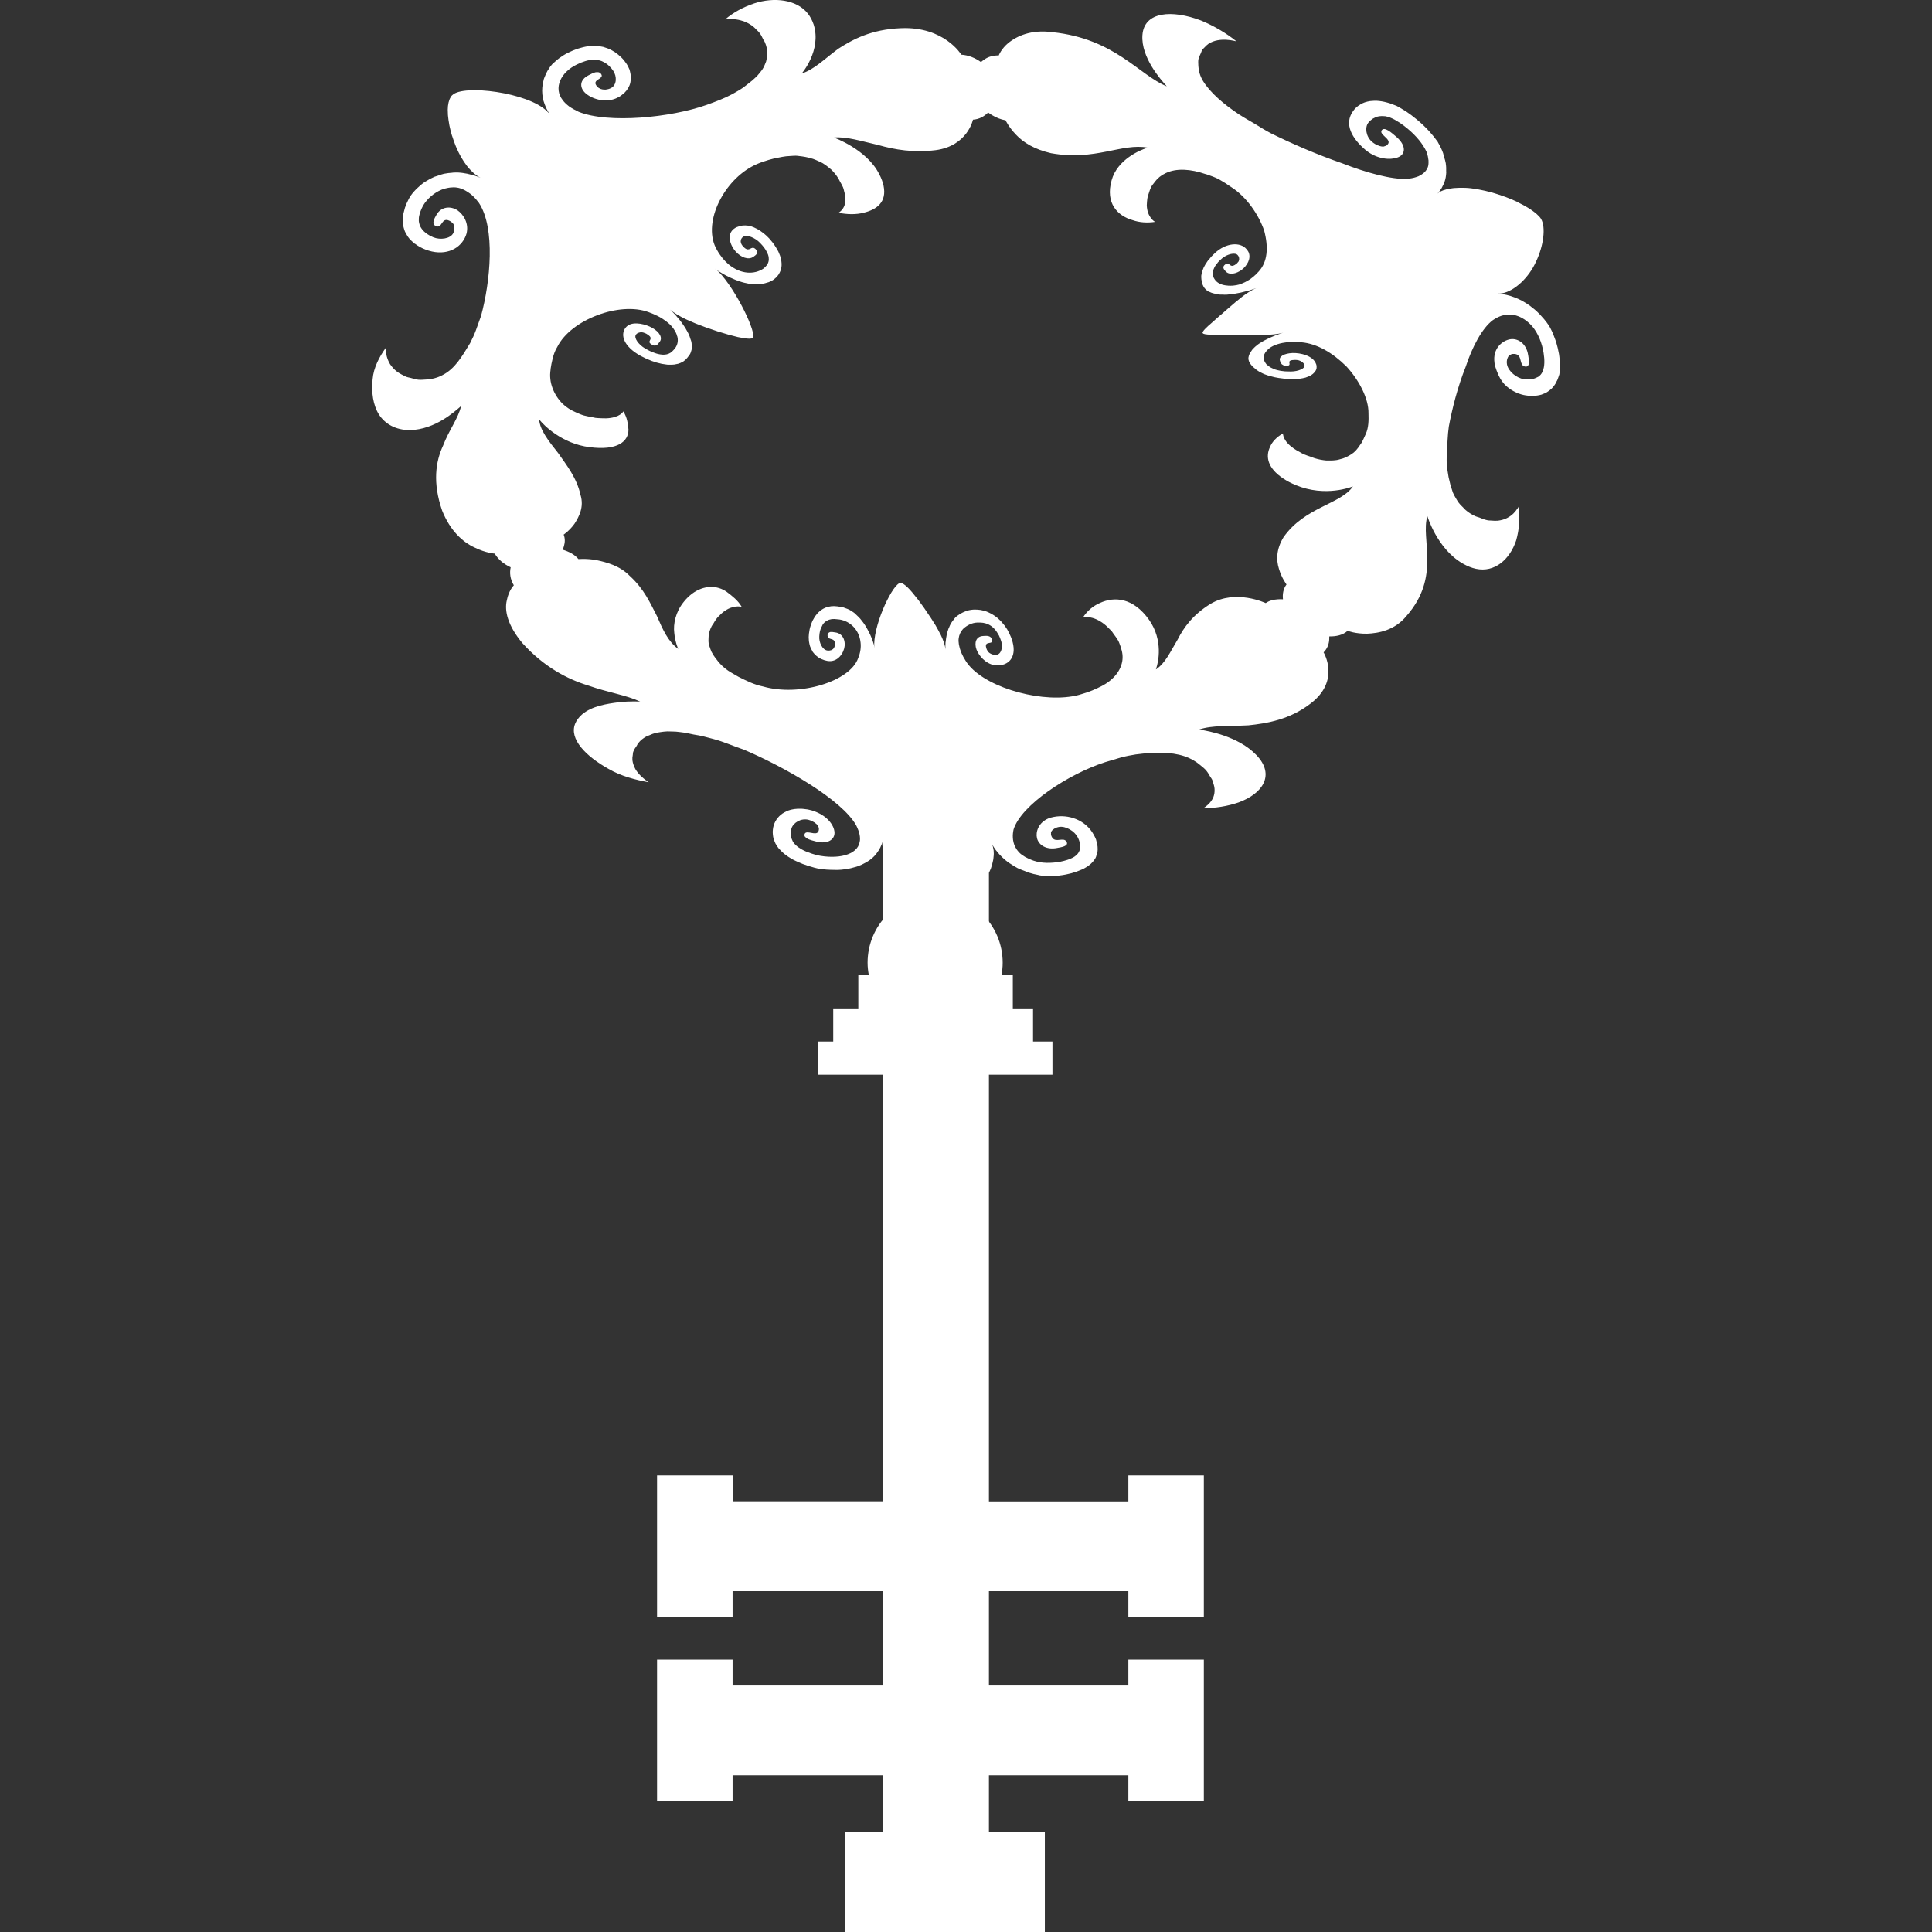 <?xml version="1.0" encoding="iso-8859-1"?>
<!-- Uploaded to: SVG Repo, www.svgrepo.com, Generator: SVG Repo Mixer Tools -->
<!DOCTYPE svg PUBLIC "-//W3C//DTD SVG 1.1//EN" "http://www.w3.org/Graphics/SVG/1.1/DTD/svg11.dtd">
<svg fill="#ffffff" version="1.1" id="Capa_1" xmlns="http://www.w3.org/2000/svg" xmlns:xlink="http://www.w3.org/1999/xlink"
	 width="800px" height="800px" viewBox="0 0 49.757 49.757"
	 xml:space="preserve">
<rect x="0" y="0" width="49.757" height="49.757" fill="#333333" stroke="none"/>
<g>
	<path d="M40.15,9.117c-0.02-0.106-0.042-0.205-0.072-0.303l-0.033-0.092C40.023,8.66,39.998,8.6,39.975,8.545l-0.049-0.098
		c-0.023-0.049-0.06-0.097-0.093-0.143l-0.067-0.085c-0.038-0.042-0.074-0.082-0.109-0.122c-0.024-0.026-0.047-0.048-0.071-0.07
		c-0.039-0.038-0.082-0.074-0.127-0.107c-0.021-0.019-0.042-0.034-0.062-0.049c-0.062-0.044-0.124-0.084-0.186-0.118
		c-0.009-0.004-0.014-0.008-0.021-0.011c-0.058-0.03-0.112-0.056-0.17-0.079l-0.014-0.004c-0.071-0.028-0.146-0.051-0.214-0.066
		c-0.077-0.018-0.153-0.029-0.225-0.033c0.04,0.004,0.082,0.001,0.124-0.008c0.317-0.059,0.682-0.401,0.867-0.812
		c0.197-0.41,0.258-0.892,0.129-1.105c-0.022-0.038-0.063-0.079-0.109-0.121c-0.012-0.009-0.023-0.019-0.032-0.028
		c-0.108-0.089-0.263-0.183-0.438-0.268L39.07,5.196c-0.094-0.043-0.192-0.085-0.296-0.124L38.738,5.06
		c-0.104-0.037-0.21-0.073-0.319-0.104c-0.003,0-0.007-0.001-0.007-0.001c-0.107-0.031-0.216-0.053-0.322-0.074l-0.05-0.009
		c-0.104-0.018-0.203-0.031-0.305-0.035c-0.007,0.001-0.015,0.002-0.021,0c-0.093-0.002-0.182-0.001-0.262,0.006l-0.038,0.004
		c-0.079,0.01-0.151,0.023-0.214,0.045c-0.014,0.002-0.024,0.007-0.035,0.011c-0.061,0.024-0.113,0.051-0.148,0.086
		c0.042-0.042,0.077-0.09,0.11-0.143l0.019-0.038c0.023-0.043,0.047-0.09,0.062-0.142l0.001-0.002
		c0.021-0.064,0.033-0.135,0.037-0.211c0.003-0.012,0.001-0.025-0.001-0.039c0.002-0.063,0.001-0.13-0.01-0.199
		c0-0.002,0-0.002,0.001-0.004c-0.01-0.056-0.027-0.116-0.047-0.176c-0.007-0.031-0.016-0.058-0.023-0.091
		c-0.031-0.086-0.072-0.176-0.127-0.268l-0.01-0.021c-0.062-0.089-0.135-0.179-0.218-0.272l-0.014-0.015
		c-0.09-0.096-0.191-0.195-0.31-0.292c-0.094-0.079-0.187-0.147-0.274-0.206c-0.027-0.016-0.055-0.033-0.08-0.048
		c-0.058-0.036-0.115-0.072-0.169-0.097c-0.029-0.012-0.062-0.024-0.09-0.034c-0.05-0.021-0.098-0.037-0.145-0.049
		c-0.028-0.008-0.055-0.014-0.08-0.02c-0.043-0.01-0.086-0.016-0.127-0.021C35.5,2.6,35.479,2.597,35.454,2.595
		c-0.041-0.001-0.078,0-0.115,0.004l-0.051,0.004c-0.048,0.006-0.09,0.018-0.133,0.031c-0.004,0.002-0.009,0.002-0.014,0.005
		c-0.036,0.014-0.068,0.028-0.101,0.046l-0.005,0.006c-0.038,0.021-0.075,0.047-0.106,0.076c-0.03,0.029-0.059,0.059-0.079,0.09
		c-0.246,0.337-0.029,0.708,0.313,1.001c0.043,0.036,0.087,0.066,0.13,0.093c0.307,0.183,0.617,0.16,0.757,0.078
		c0.162-0.097,0.146-0.314-0.11-0.524c-0.095-0.079-0.285-0.256-0.357-0.147c-0.008,0.015-0.01,0.03-0.009,0.044
		c0.021,0.105,0.305,0.217,0.136,0.343c-0.018,0.011-0.037,0.018-0.058,0.023c-0.004,0.001-0.006,0.005-0.012,0.005
		c-0.039,0.007-0.093-0.004-0.149-0.028c-0.047-0.017-0.098-0.045-0.155-0.092c-0.16-0.139-0.19-0.373-0.095-0.494
		c0.035-0.043,0.074-0.074,0.113-0.102c0.014-0.008,0.023-0.014,0.039-0.02c0.027-0.016,0.059-0.029,0.091-0.036l0.046-0.008
		c0.034-0.005,0.068-0.005,0.104-0.002l0.043,0.002c0.051,0.009,0.101,0.022,0.149,0.045c0.064,0.025,0.128,0.063,0.192,0.104
		c0.014,0.008,0.023,0.015,0.039,0.024c0.063,0.044,0.131,0.094,0.195,0.148c0.223,0.184,0.398,0.399,0.487,0.596
		c0.007,0.018,0.011,0.035,0.017,0.051c0.016,0.048,0.023,0.094,0.029,0.141c0.005,0.017,0.006,0.033,0.005,0.049
		c0.002,0.058-0.001,0.112-0.02,0.161l-0.002,0.001c-0.019,0.049-0.047,0.09-0.086,0.128l-0.038,0.031
		c-0.032,0.027-0.071,0.048-0.114,0.068c-0.021,0.007-0.039,0.013-0.06,0.021c-0.065,0.022-0.143,0.037-0.233,0.045
		c-0.392,0.02-1.042-0.155-1.671-0.401c-0.653-0.225-1.308-0.512-1.83-0.77c-0.146-0.077-0.285-0.161-0.422-0.248
		c-0.128-0.076-0.256-0.145-0.373-0.222l-0.018-0.01c-0.412-0.273-0.755-0.57-0.938-0.866c-0.077-0.126-0.115-0.257-0.123-0.392
		v-0.01c-0.001-0.054-0.008-0.109,0.003-0.163c0.017-0.064,0.043-0.113,0.065-0.162c0.008-0.021,0.015-0.046,0.025-0.064
		c0.021-0.037,0.051-0.06,0.079-0.09l0.011-0.012c0.025-0.024,0.05-0.049,0.077-0.067c0.073-0.048,0.153-0.076,0.236-0.092
		c0.158-0.029,0.318-0.008,0.406,0.01c0.006,0.001,0.013,0.004,0.018,0.004c0.017,0.003,0.031,0.007,0.043,0.01
		c0.005,0.001,0.02,0.005,0.02,0.005c-0.255-0.208-0.583-0.402-0.916-0.539c-0.742-0.281-1.464-0.235-1.507,0.378
		c-0.04,0.574,0.483,1.155,0.601,1.287c0.019,0.02,0.026,0.031,0.026,0.031c-0.715-0.289-1.332-1.225-2.94-1.394
		c-0.574-0.077-0.926,0.112-1.128,0.266c-0.199,0.163-0.259,0.333-0.259,0.333c-0.146-0.004-0.267,0.033-0.365,0.099
		c-0.033,0.021-0.063,0.047-0.093,0.071c-0.142-0.102-0.313-0.177-0.505-0.19c-0.002,0-0.438-0.73-1.555-0.682
		c-0.764,0.029-1.246,0.291-1.616,0.53c-0.36,0.266-0.61,0.528-0.942,0.638c0,0,0.516-0.592,0.311-1.257
		c-0.039-0.115-0.089-0.21-0.155-0.292c-0.287-0.359-0.865-0.425-1.377-0.258c-0.282,0.093-0.55,0.24-0.748,0.413
		c0,0,0.01-0.001,0.017-0.003c0.011,0,0.023-0.002,0.036-0.005l0.019,0.001c0.08-0.006,0.224-0.005,0.378,0.047l0.016,0.004
		c0.073,0.026,0.148,0.063,0.226,0.117c0.04,0.029,0.083,0.07,0.122,0.113c0.028,0.025,0.055,0.05,0.079,0.085
		c0.032,0.043,0.059,0.099,0.085,0.154c0.016,0.029,0.035,0.049,0.047,0.083c0.037,0.086,0.055,0.17,0.059,0.25
		c0.001,0.028-0.004,0.055-0.006,0.081c-0.004,0.053-0.01,0.105-0.024,0.155c-0.01,0.027-0.022,0.058-0.036,0.089
		c-0.018,0.044-0.04,0.088-0.069,0.13l-0.066,0.083C19.528,1.924,19.494,1.963,19.453,2c-0.027,0.025-0.056,0.049-0.084,0.076
		c-0.045,0.035-0.093,0.074-0.142,0.112c-0.03,0.024-0.06,0.046-0.092,0.071c-0.059,0.04-0.121,0.078-0.186,0.114l-0.088,0.05
		C18.66,2.532,18.432,2.617,18.202,2.7c-0.931,0.331-2.54,0.486-3.3,0.179c-0.093-0.044-0.174-0.089-0.244-0.138
		c-0.065-0.05-0.122-0.102-0.162-0.157c-0.253-0.317-0.052-0.727,0.362-0.924C14.929,1.624,15,1.596,15.07,1.575l0.019-0.006
		c0.066-0.02,0.132-0.028,0.195-0.032l0.03,0.001c0.063,0.003,0.123,0.012,0.183,0.036l0.023,0.011
		c0.058,0.027,0.12,0.065,0.173,0.119c0.035,0.032,0.068,0.071,0.098,0.116c0.102,0.147,0.095,0.372-0.056,0.448
		c-0.048,0.025-0.093,0.034-0.134,0.039h-0.026c-0.039,0.001-0.074-0.004-0.104-0.016c-0.032-0.014-0.063-0.031-0.084-0.054
		c-0.162-0.172,0.096-0.186,0.11-0.279c0.002-0.013,0-0.028-0.011-0.044c-0.017-0.03-0.042-0.045-0.067-0.053l-0.024-0.002
		c-0.021-0.002-0.038,0-0.063,0.003l-0.033,0.011l-0.053,0.021c-0.031,0.017-0.063,0.032-0.088,0.044l0,0l-0.001,0.001
		c-0.228,0.114-0.239,0.31-0.084,0.456c0.152,0.141,0.51,0.28,0.833,0.12V2.513c0.059-0.025,0.105-0.062,0.151-0.102l0.026-0.022
		c0.074-0.074,0.127-0.159,0.15-0.257l0.006-0.036c0.004-0.036,0.008-0.07,0.009-0.105c0.001-0.016-0.001-0.033-0.004-0.048
		c-0.005-0.036-0.011-0.07-0.02-0.107l-0.013-0.047c-0.022-0.052-0.047-0.105-0.085-0.16c-0.024-0.035-0.053-0.071-0.084-0.108
		c-0.031-0.036-0.069-0.072-0.109-0.103l-0.005-0.006c-0.03-0.022-0.063-0.046-0.093-0.07l-0.02-0.012
		c-0.039-0.024-0.081-0.048-0.125-0.068l-0.046-0.018c-0.037-0.014-0.072-0.026-0.108-0.036l-0.06-0.011
		c-0.037-0.007-0.075-0.01-0.114-0.013c-0.022-0.002-0.047-0.002-0.07-0.001c-0.04-0.003-0.084,0.002-0.127,0.006
		c-0.025,0.004-0.05,0.007-0.077,0.011c-0.047,0.008-0.099,0.023-0.149,0.037c-0.023,0.008-0.046,0.012-0.072,0.021
		c-0.075,0.027-0.157,0.059-0.241,0.102c-0.084,0.042-0.156,0.088-0.224,0.138l-0.063,0.05c-0.04,0.034-0.078,0.069-0.114,0.102
		l-0.054,0.065l-0.07,0.108l-0.038,0.073l-0.046,0.11c-0.01,0.025-0.017,0.047-0.02,0.072c-0.013,0.038-0.019,0.078-0.024,0.119
		l-0.007,0.06c-0.004,0.056-0.005,0.113,0.001,0.166c0.001,0.007,0,0.013,0.002,0.019c0.007,0.05,0.014,0.098,0.026,0.146
		l0.003,0.011c0.02,0.063,0.043,0.123,0.067,0.179c0.028,0.063,0.064,0.123,0.103,0.178c-0.021-0.031-0.048-0.061-0.081-0.091
		c-0.489-0.487-2.156-0.696-2.436-0.417c-0.028,0.021-0.048,0.055-0.066,0.094l-0.011,0.027c-0.035,0.089-0.05,0.215-0.039,0.362
		l0.001,0.033c0.008,0.078,0.018,0.159,0.034,0.243l0.005,0.029c0.018,0.083,0.038,0.171,0.066,0.26
		C11.643,3.497,11.644,3.5,11.644,3.5c0.027,0.089,0.06,0.176,0.093,0.261l0.017,0.04c0.036,0.082,0.075,0.164,0.118,0.24
		c0.003,0.005,0.008,0.01,0.01,0.016c0.04,0.071,0.086,0.137,0.132,0.2l0.021,0.028c0.05,0.061,0.099,0.115,0.152,0.161
		c0.007,0.01,0.018,0.017,0.029,0.026c0.053,0.045,0.109,0.083,0.162,0.108c-0.065-0.028-0.134-0.053-0.208-0.074l-0.051-0.011
		c-0.059-0.016-0.121-0.03-0.185-0.038l-0.002-0.001c-0.081-0.012-0.163-0.018-0.246-0.012c-0.013-0.001-0.027,0.002-0.039,0.004
		c-0.07,0.005-0.138,0.012-0.208,0.026c-0.001,0.002-0.001,0.002-0.003,0c-0.054,0.013-0.11,0.033-0.163,0.052
		c-0.029,0.01-0.055,0.017-0.085,0.027c-0.075,0.032-0.15,0.073-0.225,0.12l-0.017,0.009c-0.074,0.049-0.143,0.109-0.213,0.176
		l-0.011,0.01c-0.069,0.073-0.141,0.15-0.192,0.25c-0.042,0.08-0.075,0.156-0.1,0.229c-0.006,0.024-0.013,0.047-0.018,0.068
		c-0.014,0.048-0.026,0.097-0.032,0.14c-0.002,0.024-0.004,0.048-0.006,0.07c-0.002,0.039-0.004,0.078,0.001,0.115
		c0.002,0.021,0.005,0.042,0.008,0.062c0.007,0.035,0.014,0.066,0.025,0.1c0.005,0.017,0.01,0.035,0.018,0.053
		c0.014,0.032,0.03,0.062,0.048,0.089l0.024,0.042c0.024,0.037,0.054,0.071,0.086,0.103c0.003,0.003,0.005,0.006,0.011,0.01
		c0.028,0.028,0.058,0.053,0.088,0.078l0.009,0.003c0.039,0.03,0.084,0.06,0.128,0.083c0.047,0.025,0.09,0.046,0.134,0.062
		c0.468,0.182,0.859,0.014,1.015-0.294c0.02-0.038,0.034-0.075,0.045-0.113c0.069-0.261-0.075-0.493-0.23-0.601
		C11.606,5.3,11.364,5.317,11.242,5.53c-0.045,0.082-0.153,0.246-0.002,0.298c0.019,0.006,0.036,0.006,0.05,0.004
		c0.106-0.022,0.104-0.258,0.315-0.13c0.019,0.012,0.034,0.027,0.05,0.044l0.011,0.008c0.026,0.031,0.038,0.075,0.036,0.122
		c0.001,0.04-0.005,0.083-0.031,0.133c-0.077,0.142-0.335,0.175-0.514,0.101c-0.062-0.026-0.113-0.055-0.159-0.086l-0.039-0.03
		c-0.027-0.022-0.055-0.047-0.074-0.071l-0.028-0.037c-0.02-0.025-0.032-0.053-0.043-0.08l-0.012-0.034
		c-0.012-0.04-0.019-0.081-0.015-0.122c-0.003-0.052,0.01-0.106,0.026-0.161c0.005-0.01,0.008-0.021,0.011-0.032
		c0.02-0.053,0.043-0.11,0.074-0.166c0.11-0.179,0.279-0.322,0.461-0.4c0.015-0.008,0.03-0.012,0.046-0.017
		c0.043-0.016,0.089-0.028,0.134-0.036c0.017-0.004,0.034-0.007,0.05-0.008c0.061-0.007,0.121-0.009,0.182,0.001h0.002
		c0.06,0.009,0.118,0.03,0.177,0.057L12,4.916C12.042,4.94,12.082,4.968,12.125,5c0.016,0.015,0.033,0.029,0.051,0.045
		c0.055,0.051,0.107,0.11,0.159,0.181c0.428,0.65,0.294,2.032,0.054,2.91l-0.131,0.365c-0.041,0.112-0.09,0.218-0.143,0.32
		l-0.006,0.013C11.9,9.18,11.716,9.497,11.401,9.658c-0.126,0.069-0.268,0.107-0.425,0.116l-0.012,0.001
		c-0.064,0.003-0.126,0.011-0.194,0.004c-0.079-0.012-0.145-0.032-0.208-0.05c-0.029-0.006-0.06-0.011-0.085-0.02
		c-0.05-0.018-0.085-0.041-0.131-0.063l-0.018-0.01c-0.036-0.02-0.071-0.04-0.101-0.063c-0.079-0.06-0.136-0.127-0.183-0.197
		C9.963,9.24,9.94,9.103,9.934,9.027c0.002-0.005,0.002-0.011,0.001-0.014c0-0.014-0.001-0.027-0.002-0.038
		C9.934,8.97,9.935,8.959,9.935,8.959C9.772,9.187,9.621,9.465,9.596,9.77c-0.036,0.332,0.013,0.664,0.163,0.905
		c0.159,0.246,0.433,0.401,0.796,0.402c0.656-0.012,1.17-0.493,1.294-0.597c0.019-0.017,0.026-0.025,0.026-0.025
		c-0.07,0.32-0.308,0.61-0.466,1.026c-0.19,0.406-0.271,0.954-0.021,1.672c0.209,0.52,0.534,0.812,0.84,0.95
		c0.291,0.143,0.513,0.154,0.513,0.154c0.073,0.123,0.177,0.218,0.292,0.289c0.039,0.024,0.08,0.044,0.119,0.064
		c-0.03,0.14-0.017,0.3,0.081,0.464c0,0-0.132,0.13-0.181,0.389c-0.063,0.263,0.018,0.639,0.402,1.1
		c0.555,0.614,1.16,0.929,1.693,1.091c0.523,0.185,0.971,0.243,1.34,0.415c0,0-0.241-0.017-0.553,0.017
		c-0.314,0.041-0.689,0.096-0.946,0.315c-0.085,0.076-0.144,0.157-0.177,0.241c-0.155,0.392,0.274,0.832,0.859,1.159
		c0.322,0.188,0.702,0.285,1.037,0.346c0,0-0.011-0.007-0.015-0.011c-0.01-0.008-0.022-0.014-0.037-0.023l-0.015-0.014
		c-0.073-0.054-0.195-0.155-0.275-0.289l-0.007-0.014c-0.034-0.066-0.06-0.137-0.071-0.216c-0.004-0.044,0-0.093,0.01-0.141
		c0.002-0.032,0.002-0.063,0.02-0.097c0.014-0.043,0.05-0.089,0.081-0.135c0.016-0.025,0.021-0.048,0.044-0.073
		c0.053-0.068,0.121-0.12,0.197-0.163c0.024-0.015,0.057-0.022,0.084-0.035c0.053-0.025,0.109-0.046,0.168-0.062
		c0.034-0.005,0.075-0.012,0.115-0.019c0.058-0.008,0.116-0.017,0.18-0.019c0.042,0.001,0.085,0.001,0.132,0.003
		c0.063,0.001,0.128,0.005,0.196,0.015c0.044,0.005,0.089,0.012,0.138,0.018c0.067,0.015,0.142,0.031,0.214,0.045
		c0.049,0.008,0.091,0.016,0.141,0.024c0.083,0.017,0.167,0.038,0.252,0.061l0.118,0.031c0.262,0.069,0.519,0.186,0.782,0.274
		c1.043,0.445,2.518,1.282,2.892,1.95c0.042,0.087,0.072,0.162,0.086,0.234c0.014,0.07,0.017,0.136,0.003,0.192
		c-0.058,0.345-0.579,0.453-1.104,0.34c-0.093-0.025-0.179-0.054-0.257-0.086l-0.023-0.009c-0.072-0.03-0.138-0.068-0.191-0.105
		l-0.028-0.021c-0.049-0.042-0.094-0.085-0.121-0.136l-0.009-0.022c-0.027-0.054-0.043-0.113-0.044-0.179
		c0-0.041,0.007-0.084,0.021-0.129c0.044-0.148,0.249-0.273,0.44-0.222c0.063,0.018,0.11,0.041,0.148,0.065l0.021,0.016
		c0.034,0.023,0.059,0.048,0.074,0.076c0.016,0.028,0.024,0.056,0.023,0.084c-0.012,0.202-0.245,0.045-0.338,0.09
		c-0.014,0.007-0.023,0.017-0.029,0.033c-0.011,0.028-0.006,0.052,0.01,0.073l0.021,0.018c0.014,0.014,0.031,0.024,0.054,0.037
		l0.039,0.016l0.063,0.021c0.042,0.011,0.083,0.022,0.112,0.03l0.001,0.001h0.001c0.295,0.072,0.473-0.053,0.468-0.231
		c-0.006-0.184-0.187-0.455-0.596-0.575l-0.001,0.001c-0.073-0.022-0.144-0.032-0.216-0.038l-0.041-0.003
		c-0.124-0.005-0.245,0.01-0.352,0.051c-0.014,0.007-0.027,0.013-0.039,0.018c-0.032,0.018-0.067,0.034-0.098,0.056
		c-0.015,0.009-0.029,0.021-0.041,0.031c-0.027,0.024-0.053,0.049-0.077,0.078l-0.029,0.037c-0.029,0.044-0.054,0.091-0.072,0.146
		c-0.012,0.037-0.021,0.074-0.025,0.117c-0.007,0.04-0.006,0.084-0.001,0.126l0.001,0.008c0.001,0.031,0.009,0.064,0.016,0.098
		l0.008,0.018c0.012,0.039,0.025,0.077,0.044,0.114l0.025,0.04c0.018,0.029,0.035,0.058,0.06,0.087l0.042,0.043
		c0.025,0.028,0.054,0.055,0.084,0.081c0.017,0.016,0.037,0.031,0.06,0.045c0.032,0.027,0.071,0.053,0.113,0.077
		c0.025,0.014,0.047,0.028,0.074,0.043c0.049,0.025,0.105,0.05,0.162,0.074c0.026,0.011,0.05,0.021,0.08,0.034
		c0.088,0.034,0.188,0.065,0.297,0.095c0.11,0.032,0.212,0.039,0.311,0.05l0.098,0.005c0.063,0.001,0.127,0.003,0.187,0.004
		l0.104-0.006c0.052-0.007,0.103-0.013,0.152-0.019l0.093-0.02c0.048-0.013,0.091-0.024,0.134-0.036
		c0.029-0.008,0.056-0.018,0.078-0.029c0.043-0.015,0.087-0.034,0.124-0.056c0.021-0.011,0.038-0.021,0.057-0.03
		c0.053-0.03,0.102-0.063,0.143-0.099c0.005-0.004,0.012-0.008,0.014-0.012c0.038-0.032,0.071-0.069,0.101-0.107l0.007-0.009
		c0.039-0.049,0.069-0.101,0.097-0.153c0.028-0.056,0.05-0.115,0.064-0.172c-0.01,0.031-0.012,0.067-0.011,0.104
		c0,0.027,0.015,0.06,0.02,0.089v16.815h-3.87V38h-1.951v3.647h1.945V40.98h3.87v2.429h-3.87v-0.667h-1.945v3.647h1.945v-0.667h3.87
		v1.457H21.77v2.578h5.139v-2.578h-1.44v-1.457h3.591v0.667h1.944v-3.647h-1.944v0.667h-3.591V40.98h3.591v0.667h1.944V38h-1.944
		v0.667h-3.591V22.481c0.016-0.036,0.034-0.073,0.048-0.109l0.006-0.016c0.022-0.07,0.043-0.138,0.055-0.205l0.005-0.032
		c0.009-0.066,0.015-0.13,0.008-0.19c0.002-0.011,0-0.022-0.002-0.033c-0.008-0.06-0.021-0.117-0.045-0.165
		c0.029,0.057,0.066,0.114,0.108,0.17l0.032,0.036c0.033,0.044,0.072,0.089,0.119,0.133v0.001c0.056,0.054,0.117,0.106,0.188,0.154
		c0.009,0.009,0.021,0.015,0.034,0.022c0.058,0.041,0.12,0.078,0.188,0.114c0.003-0.001,0.003-0.001,0.003,0.001
		c0.055,0.025,0.113,0.049,0.174,0.07c0.029,0.013,0.059,0.024,0.09,0.037c0.086,0.029,0.178,0.051,0.275,0.069l0.021,0.006
		c0.102,0.019,0.202,0.02,0.309,0.018l0.019,0.001c0.11-0.005,0.229-0.017,0.348-0.041c0.098-0.02,0.184-0.042,0.261-0.069
		c0.024-0.009,0.048-0.018,0.067-0.026c0.05-0.019,0.098-0.039,0.139-0.06c0.021-0.013,0.041-0.025,0.061-0.036
		c0.035-0.02,0.064-0.042,0.091-0.066c0.018-0.013,0.032-0.026,0.045-0.041c0.023-0.023,0.043-0.046,0.062-0.072
		c0.01-0.013,0.021-0.027,0.029-0.042c0.016-0.026,0.025-0.054,0.032-0.083l0.014-0.04c0.012-0.038,0.016-0.077,0.017-0.116
		c-0.001-0.005,0-0.008-0.001-0.014c-0.001-0.034-0.001-0.068-0.009-0.101l-0.002-0.008c-0.009-0.042-0.019-0.086-0.031-0.128
		c-0.019-0.043-0.035-0.082-0.057-0.119c-0.211-0.389-0.656-0.536-1.034-0.461c-0.049,0.009-0.09,0.021-0.13,0.036
		c-0.267,0.11-0.337,0.355-0.299,0.51c0.044,0.183,0.248,0.307,0.517,0.253c0.099-0.019,0.317-0.044,0.241-0.167
		c-0.012-0.016-0.023-0.027-0.039-0.035c-0.102-0.053-0.288,0.084-0.354-0.122c-0.006-0.019-0.006-0.038-0.004-0.057l-0.002-0.011
		c0.006-0.035,0.03-0.067,0.069-0.093c0.032-0.023,0.071-0.044,0.135-0.056c0.176-0.034,0.409,0.111,0.485,0.265
		c0.029,0.054,0.044,0.102,0.057,0.148l0.007,0.041c0.004,0.031,0.006,0.062,0.002,0.089l-0.009,0.037
		c-0.007,0.026-0.02,0.05-0.032,0.073l-0.017,0.027c-0.022,0.03-0.052,0.058-0.085,0.08c-0.043,0.03-0.096,0.053-0.151,0.074
		c-0.011,0.004-0.021,0.008-0.034,0.012c-0.059,0.019-0.12,0.036-0.188,0.049c-0.232,0.04-0.474,0.045-0.685-0.027
		c-0.019-0.005-0.035-0.012-0.051-0.019c-0.049-0.018-0.094-0.039-0.138-0.063c-0.017-0.006-0.03-0.016-0.047-0.026
		c-0.055-0.033-0.104-0.068-0.145-0.112v-0.002c-0.04-0.042-0.071-0.089-0.098-0.142l-0.02-0.048
		c-0.016-0.041-0.023-0.082-0.031-0.127c-0.001-0.019-0.004-0.037-0.005-0.058c-0.004-0.063,0.003-0.131,0.018-0.205
		c0.193-0.63,1.413-1.431,2.359-1.735l0.407-0.121c0.128-0.034,0.257-0.059,0.385-0.079l0.019-0.002
		c0.45-0.058,0.875-0.07,1.235,0.05c0.15,0.05,0.286,0.127,0.405,0.229c0.004,0.003,0.005,0.006,0.011,0.009
		c0.049,0.04,0.099,0.079,0.141,0.128c0.049,0.06,0.077,0.114,0.108,0.167c0.016,0.022,0.033,0.045,0.043,0.066
		c0.021,0.042,0.026,0.079,0.039,0.12l0.006,0.018c0.009,0.034,0.019,0.068,0.019,0.1c0.007,0.083-0.008,0.155-0.032,0.22
		c-0.053,0.122-0.148,0.204-0.207,0.246c-0.003,0.002-0.009,0.004-0.011,0.007c-0.012,0.007-0.021,0.014-0.028,0.02
		c-0.005,0.001-0.014,0.006-0.014,0.006c0.304,0.003,0.629-0.05,0.91-0.147c0.616-0.223,0.954-0.705,0.458-1.222
		c-0.466-0.486-1.25-0.619-1.432-0.649c-0.025-0.004-0.041-0.007-0.041-0.007c0.331-0.113,0.761-0.081,1.267-0.108
		c0.483-0.05,1.066-0.148,1.6-0.559c0.784-0.594,0.338-1.32,0.338-1.32c0.087-0.088,0.13-0.191,0.143-0.3
		c0.004-0.037,0.003-0.075,0.003-0.111c0.176,0.002,0.349-0.031,0.473-0.144c0,0,0.206,0.08,0.504,0.074
		c0.288-0.012,0.709-0.084,1.013-0.458c0.891-1.014,0.357-1.979,0.537-2.57c0,0,0.059,0.199,0.199,0.454
		c0.143,0.254,0.366,0.568,0.714,0.768c0.119,0.068,0.231,0.112,0.339,0.135c0.479,0.102,0.87-0.239,1.034-0.73
		c0.08-0.278,0.104-0.591,0.063-0.87c0,0-0.005,0.009-0.007,0.014c-0.007,0.008-0.013,0.018-0.019,0.03l-0.011,0.012
		c-0.039,0.063-0.121,0.165-0.255,0.233l-0.014,0.007c-0.064,0.032-0.142,0.054-0.229,0.065c-0.051,0.005-0.11,0.001-0.171-0.004
		c-0.038-0.001-0.075-0.001-0.118-0.013c-0.058-0.012-0.122-0.04-0.186-0.065c-0.035-0.012-0.063-0.016-0.101-0.033
		c-0.098-0.043-0.182-0.099-0.254-0.161c-0.024-0.02-0.045-0.046-0.065-0.067c-0.05-0.045-0.091-0.09-0.128-0.14
		c-0.019-0.029-0.036-0.062-0.057-0.095c-0.028-0.048-0.057-0.097-0.078-0.149c-0.012-0.035-0.022-0.072-0.035-0.109
		c-0.021-0.054-0.034-0.107-0.046-0.164c-0.009-0.039-0.019-0.078-0.029-0.121c-0.01-0.059-0.021-0.122-0.03-0.187
		c-0.003-0.04-0.008-0.077-0.014-0.119c-0.007-0.07-0.007-0.143-0.005-0.214v-0.102c0.022-0.218,0.021-0.453,0.055-0.681
		c0.087-0.465,0.227-1.021,0.433-1.536c0.169-0.515,0.423-0.996,0.699-1.204c0.077-0.051,0.149-0.089,0.222-0.113
		c0.074-0.023,0.146-0.035,0.22-0.031c0.212,0.002,0.411,0.119,0.576,0.303c0.151,0.182,0.251,0.431,0.291,0.684
		c0.014,0.089,0.021,0.172,0.019,0.249l-0.001,0.021c-0.002,0.072-0.017,0.135-0.034,0.191l-0.014,0.028
		C39.7,9.63,39.662,9.674,39.616,9.704l-0.024,0.011c-0.054,0.029-0.113,0.05-0.191,0.056c-0.046,0.004-0.101,0-0.155-0.006
		c-0.186-0.027-0.401-0.199-0.435-0.38c-0.01-0.059-0.004-0.104,0.007-0.142l0.008-0.021c0.012-0.032,0.03-0.059,0.055-0.076
		s0.054-0.029,0.084-0.031c0.238-0.012,0.163,0.219,0.257,0.3c0.012,0.012,0.028,0.02,0.05,0.024
		c0.038,0.007,0.062-0.001,0.08-0.018l0.01-0.02c0.01-0.015,0.015-0.032,0.02-0.054V9.311L39.372,9.25
		c-0.005-0.039-0.013-0.079-0.016-0.107l-0.001-0.001V9.141c-0.042-0.281-0.247-0.432-0.453-0.405
		c-0.199,0.028-0.468,0.23-0.412,0.61l-0.001,0.001c0.01,0.067,0.029,0.132,0.055,0.197l0.015,0.038
		c0.044,0.113,0.098,0.218,0.184,0.311c0.012,0.012,0.022,0.022,0.032,0.032c0.032,0.029,0.062,0.058,0.1,0.083
		c0.017,0.014,0.033,0.025,0.049,0.034c0.038,0.023,0.077,0.044,0.118,0.063l0.053,0.025c0.062,0.022,0.127,0.042,0.195,0.052
		c0.045,0.008,0.093,0.012,0.146,0.015c0.048,0.001,0.1-0.002,0.146-0.01l0.008-0.001c0.037-0.004,0.074-0.014,0.109-0.023
		l0.019-0.008c0.04-0.014,0.08-0.03,0.118-0.052l0.037-0.025c0.027-0.02,0.054-0.039,0.081-0.063l0.038-0.041
		c0.022-0.027,0.044-0.055,0.063-0.086c0.013-0.018,0.021-0.037,0.03-0.059c0.021-0.032,0.035-0.071,0.049-0.112l0.025-0.073
		c0.01-0.047,0.012-0.104,0.015-0.158c0-0.026,0.002-0.05,0.001-0.08C40.171,9.32,40.167,9.223,40.15,9.117z M35.174,11.177
		l-0.033,0.073c-0.022,0.052-0.048,0.103-0.073,0.151c-0.019,0.027-0.036,0.051-0.054,0.077c-0.027,0.04-0.054,0.08-0.086,0.114
		c-0.022,0.024-0.044,0.046-0.067,0.065c-0.039,0.03-0.079,0.057-0.121,0.08c-0.029,0.015-0.06,0.03-0.087,0.045
		c-0.047,0.02-0.094,0.034-0.144,0.046c-0.03,0.009-0.062,0.018-0.096,0.022c-0.055,0.009-0.115,0.01-0.172,0.01
		c-0.028-0.001-0.062-0.001-0.09-0.001c-0.094-0.009-0.188-0.026-0.29-0.057c-0.038-0.011-0.062-0.024-0.099-0.037
		c-0.063-0.022-0.131-0.042-0.185-0.067c-0.04-0.018-0.072-0.037-0.103-0.056c-0.055-0.028-0.104-0.057-0.146-0.085
		c-0.069-0.048-0.124-0.095-0.163-0.139l-0.009-0.009c-0.081-0.091-0.104-0.167-0.11-0.21c-0.003-0.004-0.003-0.008-0.002-0.009
		c-0.001-0.008-0.002-0.015-0.002-0.02c0.001-0.003,0.001-0.008,0.001-0.008c-0.164,0.093-0.281,0.215-0.336,0.352
		c-0.115,0.242-0.067,0.541,0.347,0.813c0.09,0.06,0.198,0.117,0.324,0.169c0.37,0.153,0.731,0.169,1.008,0.137
		c0.273-0.031,0.458-0.106,0.458-0.106c-0.317,0.462-1.239,0.527-1.787,1.307c-0.183,0.3-0.195,0.577-0.118,0.817
		c0.068,0.234,0.194,0.401,0.194,0.401c-0.084,0.114-0.106,0.244-0.091,0.382c-0.044-0.002-0.084-0.002-0.124,0
		c-0.12,0.007-0.231,0.034-0.32,0.098c0,0-0.773-0.368-1.424,0.021c-0.448,0.277-0.681,0.595-0.847,0.922
		c-0.184,0.304-0.311,0.603-0.558,0.766c0,0,0.004-0.011,0.009-0.03c0.05-0.141,0.188-0.718-0.184-1.247
		c-0.409-0.577-0.896-0.607-1.269-0.434c-0.176,0.076-0.325,0.205-0.429,0.364c0,0,0.01,0,0.013,0
		c0.007-0.003,0.018-0.003,0.025-0.005h0.011c0.055-0.003,0.158,0.004,0.286,0.059c0.063,0.028,0.134,0.067,0.207,0.125
		c0.027,0.021,0.058,0.048,0.087,0.077c0.002,0.002,0.008,0.009,0.013,0.014c0.032,0.032,0.064,0.06,0.098,0.098
		c0.013,0.019,0.028,0.043,0.043,0.063c0.039,0.052,0.076,0.101,0.114,0.164c0.031,0.055,0.046,0.108,0.066,0.161l0.003,0.014
		c0.047,0.128,0.061,0.248,0.041,0.366c-0.048,0.28-0.271,0.526-0.609,0.677c-0.006,0.003-0.009,0.004-0.012,0.007
		c-0.096,0.046-0.199,0.089-0.308,0.125c-0.118,0.037-0.234,0.078-0.364,0.095c-0.925,0.153-2.347-0.275-2.74-0.915
		c-0.045-0.069-0.078-0.133-0.106-0.196c-0.008-0.021-0.015-0.037-0.022-0.056c-0.017-0.045-0.028-0.085-0.037-0.128
		c-0.004-0.017-0.007-0.033-0.01-0.048c-0.009-0.054-0.011-0.104-0.005-0.147v-0.002c0.005-0.045,0.018-0.087,0.034-0.125
		c0.005-0.012,0.009-0.021,0.016-0.03c0.017-0.028,0.031-0.052,0.051-0.075c0.006-0.008,0.013-0.017,0.021-0.023
		c0.09-0.082,0.216-0.151,0.361-0.156c0.044-0.001,0.087,0,0.128,0.005l0.024,0.003c0.042,0.008,0.084,0.018,0.123,0.036
		c0.033,0.014,0.063,0.035,0.092,0.055l0.025,0.021c0.021,0.019,0.042,0.039,0.061,0.061l0.027,0.034
		c0.018,0.024,0.036,0.053,0.052,0.083l0.022,0.035c0.021,0.045,0.041,0.093,0.059,0.149c0.05,0.159-0.003,0.343-0.134,0.351
		c-0.045,0.003-0.083-0.007-0.114-0.02c-0.04-0.016-0.074-0.04-0.097-0.071l-0.005-0.011c-0.012-0.015-0.022-0.034-0.028-0.052
		c-0.063-0.175,0.063-0.138,0.121-0.167c0.017-0.011,0.028-0.028,0.021-0.064c-0.027-0.13-0.165-0.105-0.231-0.102
		c-0.18,0.01-0.234,0.17-0.17,0.349c0.058,0.153,0.228,0.364,0.466,0.403c0.034,0.005,0.068,0.007,0.104,0.005
		c0.297-0.016,0.481-0.256,0.338-0.673c-0.013-0.037-0.029-0.079-0.05-0.121c-0.017-0.039-0.04-0.083-0.062-0.122l-0.003-0.007
		c-0.019-0.028-0.038-0.059-0.06-0.089l-0.01-0.014c-0.023-0.029-0.05-0.061-0.079-0.095l-0.029-0.03
		c-0.022-0.02-0.044-0.042-0.068-0.065l-0.04-0.031c-0.024-0.018-0.049-0.037-0.075-0.052l-0.047-0.029
		c-0.025-0.013-0.055-0.026-0.084-0.041c-0.016-0.008-0.034-0.015-0.051-0.021c-0.032-0.012-0.068-0.021-0.104-0.028
		c-0.015-0.002-0.032-0.008-0.048-0.01c-0.054-0.007-0.109-0.011-0.168-0.009c-0.072,0.004-0.137,0.017-0.195,0.036l-0.01,0.006
		c-0.056,0.019-0.104,0.046-0.149,0.069l-0.018,0.014c-0.04,0.025-0.079,0.053-0.111,0.088l-0.033,0.044
		c-0.023,0.029-0.047,0.057-0.065,0.089h-0.002c-0.022,0.041-0.043,0.084-0.059,0.129c-0.007,0.008-0.009,0.016-0.012,0.025
		c-0.036,0.101-0.058,0.208-0.068,0.316l-0.006,0.035c-0.003,0.061-0.004,0.121-0.001,0.18c-0.003-0.051-0.017-0.107-0.034-0.167
		l-0.012-0.033c-0.021-0.06-0.048-0.121-0.078-0.185l-0.017-0.03c-0.03-0.06-0.065-0.124-0.105-0.193
		c-0.002-0.006-0.005-0.01-0.007-0.014c-0.042-0.066-0.087-0.136-0.132-0.208l-0.023-0.033c-0.047-0.07-0.094-0.14-0.143-0.212
		l-0.004-0.005c-0.047-0.066-0.097-0.132-0.141-0.195l-0.016-0.02c-0.046-0.057-0.09-0.112-0.133-0.165l-0.018-0.022
		c-0.08-0.094-0.151-0.163-0.209-0.201c-0.005-0.005-0.013-0.009-0.018-0.011c-0.025-0.016-0.049-0.027-0.065-0.025
		c-0.185-0.002-0.667,0.99-0.68,1.57c0.001,0.04,0.005,0.074,0.013,0.109c-0.013-0.06-0.029-0.121-0.051-0.182
		c-0.02-0.056-0.042-0.11-0.066-0.164l-0.005-0.01c-0.02-0.039-0.041-0.081-0.063-0.123c-0.002-0.004-0.006-0.01-0.009-0.016
		c-0.023-0.046-0.052-0.09-0.081-0.133c-0.01-0.013-0.021-0.027-0.031-0.042l-0.066-0.084c-0.013-0.014-0.028-0.028-0.041-0.044
		l-0.071-0.068L22,15.784l-0.078-0.053l-0.051-0.029c-0.03-0.015-0.063-0.027-0.095-0.038l-0.048-0.018
		c-0.051-0.016-0.105-0.018-0.159-0.029c-0.054-0.008-0.105-0.008-0.15-0.005c-0.015,0-0.027,0.005-0.041,0.007
		c-0.031,0.004-0.063,0.009-0.087,0.021c-0.016,0.003-0.03,0.009-0.043,0.016c-0.025,0.01-0.048,0.021-0.068,0.035
		c-0.013,0.008-0.026,0.015-0.039,0.025c-0.018,0.014-0.038,0.031-0.055,0.047l-0.03,0.029c-0.018,0.023-0.035,0.043-0.05,0.063
		l-0.022,0.03c-0.018,0.032-0.036,0.062-0.052,0.091l-0.009,0.017l-0.034,0.085l-0.001,0.006c-0.016,0.04-0.027,0.082-0.036,0.12
		c-0.007,0.042-0.013,0.082-0.019,0.118c-0.007,0.058-0.007,0.111-0.002,0.163l0.005,0.045c0.006,0.036,0.013,0.069,0.022,0.101
		c0.003,0.015,0.01,0.028,0.016,0.042c0.012,0.032,0.027,0.061,0.044,0.087c0.004,0.01,0.01,0.02,0.015,0.031
		c0.055,0.075,0.125,0.135,0.203,0.174l0.026,0.011c0.047,0.021,0.094,0.037,0.144,0.045c0.279,0.05,0.433-0.222,0.447-0.387
		c0.019-0.178-0.076-0.329-0.246-0.347l0,0c-0.019-0.003-0.043-0.006-0.065-0.01c-0.013-0.001-0.025-0.001-0.038,0h-0.022
		c-0.015,0.004-0.025,0.01-0.036,0.017c-0.004,0.004-0.01,0.006-0.013,0.01c-0.011,0.013-0.021,0.036-0.02,0.066
		c0.002,0.017,0.005,0.031,0.011,0.042c0.045,0.077,0.198,0.004,0.177,0.206c-0.003,0.027-0.013,0.051-0.024,0.072
		c-0.013,0.02-0.033,0.036-0.056,0.047l-0.016,0.008c-0.026,0.008-0.059,0.014-0.099,0.008c-0.127-0.019-0.218-0.209-0.206-0.367
		c0.002-0.047,0.009-0.091,0.017-0.129c0.017-0.063,0.039-0.112,0.063-0.154l0.008-0.018c0.026-0.039,0.057-0.067,0.09-0.088
		l0.017-0.011c0.036-0.02,0.072-0.033,0.114-0.039c0.003,0,0.008,0,0.015-0.003c0.042-0.004,0.089-0.002,0.14,0.005
		c0.285,0.016,0.561,0.236,0.599,0.598c0.014,0.12-0.001,0.255-0.062,0.402c-0.209,0.602-1.511,1-2.452,0.73
		c-0.227-0.045-0.435-0.151-0.631-0.249l-0.086-0.05c-0.063-0.035-0.122-0.07-0.179-0.107c-0.032-0.024-0.06-0.044-0.09-0.068
		c-0.046-0.039-0.09-0.078-0.126-0.12c-0.026-0.028-0.05-0.056-0.07-0.085c-0.034-0.041-0.064-0.083-0.091-0.123
		c-0.017-0.029-0.034-0.059-0.05-0.086c-0.021-0.045-0.035-0.088-0.05-0.133c-0.01-0.029-0.02-0.056-0.024-0.085
		c-0.008-0.048-0.007-0.098-0.004-0.146c0.001-0.025,0.002-0.052,0.004-0.075c0.013-0.075,0.037-0.148,0.076-0.225
		c0.014-0.029,0.031-0.045,0.047-0.071c0.026-0.047,0.056-0.096,0.086-0.132c0.021-0.03,0.043-0.05,0.067-0.071
		c0.034-0.037,0.07-0.07,0.104-0.096c0.06-0.044,0.116-0.076,0.168-0.097l0.01-0.004c0.108-0.042,0.197-0.041,0.248-0.035
		c0.005,0,0.008,0,0.01,0.001c0.01,0.002,0.019,0.003,0.023,0.005c0.004,0,0.01,0.001,0.01,0.001
		c-0.095-0.166-0.247-0.281-0.382-0.383c-0.244-0.175-0.588-0.187-0.903,0.05c-0.072,0.056-0.146,0.126-0.214,0.214
		c-0.203,0.255-0.267,0.562-0.237,0.792c0.021,0.235,0.101,0.411,0.101,0.411c-0.26-0.189-0.4-0.502-0.547-0.845
		c-0.172-0.328-0.323-0.691-0.704-1.038c-0.257-0.263-0.599-0.349-0.849-0.403c-0.26-0.048-0.469-0.027-0.469-0.027
		c-0.097-0.119-0.243-0.192-0.407-0.243c0.015-0.032,0.026-0.063,0.034-0.095c0.028-0.096,0.031-0.194-0.008-0.293
		c0,0,0.156-0.105,0.281-0.282c0.111-0.176,0.25-0.424,0.153-0.741c-0.098-0.442-0.36-0.768-0.579-1.081
		c-0.246-0.309-0.469-0.594-0.487-0.865c0,0,0.007,0.01,0.022,0.027c0.103,0.13,0.574,0.604,1.277,0.69
		c0.723,0.095,1.004-0.148,1.002-0.454c-0.014-0.142-0.029-0.305-0.133-0.467c0,0-0.004,0.004-0.005,0.006
		c-0.001,0.005-0.007,0.01-0.009,0.017c0,0.001-0.003,0.003-0.007,0.005c-0.026,0.033-0.083,0.083-0.2,0.117
		c-0.06,0.018-0.13,0.031-0.223,0.034c-0.042-0.001-0.076-0.002-0.115-0.002c-0.006,0-0.014-0.001-0.021-0.001
		c-0.046-0.002-0.089-0.003-0.139-0.009c-0.024-0.005-0.056-0.012-0.083-0.018c-0.068-0.013-0.133-0.022-0.211-0.043
		c-0.067-0.019-0.123-0.045-0.181-0.069l-0.015-0.007c-0.142-0.06-0.26-0.135-0.357-0.229c-0.22-0.222-0.36-0.548-0.307-0.872
		c0-0.005-0.001-0.008-0.001-0.012c0.014-0.093,0.031-0.188,0.056-0.284c0.027-0.101,0.06-0.202,0.118-0.293
		c0.351-0.705,1.61-1.174,2.354-0.895c0.083,0.03,0.157,0.062,0.226,0.096c0.022,0.012,0.04,0.021,0.061,0.032
		c0.046,0.026,0.089,0.053,0.129,0.083c0.015,0.011,0.032,0.023,0.045,0.033c0.051,0.039,0.096,0.079,0.13,0.119h0.001
		c0.033,0.04,0.063,0.082,0.086,0.122l0.018,0.034c0.017,0.031,0.027,0.061,0.034,0.091c0.005,0.011,0.01,0.021,0.011,0.032
		c0.027,0.124-0.01,0.235-0.09,0.321c-0.022,0.026-0.046,0.049-0.075,0.069L17.27,9.084c-0.031,0.018-0.061,0.033-0.096,0.041
		c-0.03,0.007-0.064,0.01-0.097,0.01l-0.033-0.003c-0.026-0.002-0.055-0.006-0.085-0.013l-0.044-0.011
		c-0.03-0.009-0.063-0.02-0.099-0.035l-0.043-0.016c-0.05-0.024-0.102-0.049-0.16-0.083c-0.167-0.098-0.298-0.275-0.233-0.358
		c0.022-0.028,0.049-0.042,0.08-0.05c0.035-0.011,0.072-0.012,0.113,0l0.012,0.005c0.02,0.005,0.041,0.015,0.062,0.025
		c0.182,0.104,0.084,0.148,0.079,0.206c-0.001,0.018,0.007,0.038,0.045,0.064c0.127,0.087,0.179-0.012,0.211-0.054
		c0.096-0.107,0.005-0.261-0.185-0.369c-0.161-0.09-0.456-0.17-0.623-0.061c-0.024,0.016-0.045,0.035-0.063,0.058
		c-0.145,0.189-0.043,0.49,0.391,0.727c0.04,0.022,0.084,0.044,0.132,0.066c0.044,0.019,0.093,0.039,0.144,0.06l0.006,0.003
		c0.036,0.012,0.074,0.023,0.113,0.037l0.016,0.005c0.041,0.01,0.083,0.021,0.129,0.032l0.046,0.007
		c0.028,0.004,0.061,0.009,0.094,0.014l0.05,0.002l0.085-0.001l0.051-0.004c0.024-0.004,0.052-0.01,0.079-0.016
		c0.013-0.002,0.03-0.006,0.042-0.012c0.029-0.008,0.055-0.021,0.078-0.035c0.012-0.006,0.027-0.011,0.036-0.019
		c0.034-0.024,0.065-0.052,0.094-0.087c0.032-0.044,0.071-0.085,0.09-0.132v-0.01c0.02-0.044,0.031-0.09,0.033-0.136l-0.005-0.022
		c0-0.044-0.001-0.09-0.015-0.138c-0.006-0.021-0.013-0.037-0.02-0.056c-0.012-0.037-0.021-0.073-0.04-0.111h0.001
		c-0.022-0.047-0.05-0.094-0.077-0.142c-0.005-0.01-0.008-0.019-0.016-0.028c-0.067-0.105-0.136-0.2-0.22-0.293
		c-0.008-0.011-0.018-0.022-0.026-0.032c-0.046-0.05-0.095-0.1-0.146-0.146c0.045,0.039,0.099,0.077,0.161,0.115l0.034,0.02
		c0.061,0.038,0.129,0.072,0.201,0.108l0.034,0.016c0.07,0.03,0.146,0.063,0.228,0.099l0.018,0.007
		c0.082,0.031,0.168,0.064,0.256,0.097l0.039,0.013c0.086,0.029,0.171,0.058,0.261,0.089l0.005,0.001
		c0.082,0.024,0.164,0.049,0.243,0.073l0.025,0.008c0.073,0.019,0.145,0.037,0.214,0.055L19,8.681
		c0.121,0.026,0.223,0.041,0.294,0.042c0.008,0.001,0.015,0.001,0.021-0.001c0.029,0,0.055-0.005,0.066-0.017
		c0.13-0.09-0.42-1.241-0.872-1.705c-0.033-0.03-0.065-0.058-0.1-0.081c0.059,0.042,0.12,0.082,0.186,0.119
		c0.06,0.036,0.117,0.067,0.181,0.097l0.012,0.006c0.044,0.02,0.095,0.042,0.144,0.063l0.018,0.007
		c0.053,0.021,0.107,0.039,0.16,0.055l0.056,0.015l0.111,0.024c0.019,0.003,0.039,0.005,0.061,0.009l0.1,0.009l0.063,0.001
		l0.093-0.009l0.059-0.01c0.032-0.004,0.065-0.014,0.098-0.025l0.05-0.014c0.047-0.019,0.093-0.042,0.134-0.073
		c0.041-0.032,0.075-0.065,0.1-0.1c0.011-0.011,0.016-0.023,0.023-0.035c0.015-0.023,0.029-0.049,0.039-0.076
		c0.007-0.014,0.011-0.027,0.015-0.042c0.006-0.025,0.013-0.05,0.014-0.074c0.001-0.016,0.004-0.029,0.003-0.045
		c0.002-0.024-0.002-0.051-0.004-0.077l-0.005-0.042c-0.009-0.03-0.014-0.056-0.02-0.081l-0.011-0.037
		c-0.016-0.038-0.03-0.072-0.044-0.106L20.035,6.46l-0.051-0.089l-0.005-0.007c-0.024-0.04-0.052-0.081-0.08-0.117
		c-0.03-0.038-0.063-0.073-0.088-0.105c-0.047-0.051-0.094-0.094-0.143-0.133l-0.044-0.032c-0.034-0.027-0.068-0.049-0.103-0.068
		c-0.015-0.01-0.03-0.019-0.05-0.026c-0.033-0.02-0.067-0.032-0.099-0.044l-0.038-0.014c-0.095-0.024-0.189-0.026-0.272-0.006
		l-0.026,0.009c-0.047,0.014-0.089,0.03-0.124,0.058H18.91c-0.21,0.151-0.099,0.439,0.035,0.59c0.137,0.154,0.333,0.229,0.461,0.135
		l0,0h0.001c0.014-0.01,0.029-0.024,0.049-0.037c0.009-0.007,0.016-0.016,0.024-0.024l0.013-0.017
		c0.006-0.012,0.009-0.024,0.009-0.037c-0.001-0.007,0.001-0.012,0-0.017c-0.004-0.019-0.019-0.042-0.045-0.066
		c-0.015-0.013-0.028-0.022-0.042-0.027c-0.094-0.031-0.127,0.13-0.285-0.047c-0.022-0.024-0.034-0.049-0.045-0.074
		C19.076,6.24,19.074,6.214,19.08,6.19l0.001-0.018c0.012-0.024,0.025-0.05,0.056-0.072c0.094-0.069,0.313,0.023,0.439,0.157
		c0.039,0.041,0.073,0.079,0.101,0.116c0.044,0.06,0.073,0.114,0.094,0.164l0.009,0.021c0.017,0.048,0.021,0.091,0.02,0.131
		l-0.002,0.019c-0.006,0.04-0.019,0.076-0.04,0.109C19.753,6.82,19.75,6.823,19.75,6.828c-0.024,0.033-0.056,0.064-0.092,0.092
		c-0.224,0.148-0.571,0.157-0.897-0.114c-0.104-0.09-0.209-0.211-0.296-0.369c-0.383-0.643,0.125-1.722,0.89-2.143
		c0.18-0.1,0.39-0.165,0.592-0.216l0.096-0.018c0.067-0.015,0.136-0.026,0.202-0.035c0.04-0.003,0.075-0.005,0.113-0.008
		c0.061-0.003,0.117-0.011,0.18-0.004c0.04,0.003,0.079,0.008,0.12,0.015c0.057,0.007,0.113,0.019,0.167,0.032l0.112,0.031
		c0.055,0.019,0.106,0.042,0.155,0.065c0.034,0.015,0.067,0.028,0.098,0.048c0.052,0.03,0.1,0.067,0.146,0.104
		c0.024,0.02,0.05,0.041,0.072,0.059c0.065,0.064,0.125,0.135,0.176,0.217c0.021,0.03,0.028,0.055,0.045,0.084
		c0.029,0.053,0.063,0.108,0.082,0.155c0.015,0.036,0.021,0.066,0.028,0.099c0.015,0.05,0.027,0.098,0.031,0.141
		c0.008,0.072,0.004,0.134-0.008,0.186l-0.003,0.009c-0.029,0.105-0.09,0.167-0.129,0.197l-0.008,0.007
		c-0.007,0.005-0.015,0.01-0.02,0.012c-0.003,0.002-0.008,0.005-0.008,0.005c0.228,0.047,0.456,0.049,0.646,0
		c0.347-0.083,0.602-0.279,0.515-0.696c-0.02-0.092-0.055-0.192-0.113-0.301c-0.322-0.64-1.167-0.94-1.167-0.94
		c0.327-0.031,0.711,0.095,1.138,0.191c0.438,0.124,0.911,0.203,1.483,0.134c0.822-0.108,0.962-0.785,0.962-0.785
		c0.164-0.011,0.29-0.085,0.391-0.186c0.033,0.026,0.066,0.05,0.102,0.07c0.104,0.062,0.22,0.111,0.346,0.132
		c0,0,0.084,0.18,0.273,0.374c0.189,0.202,0.479,0.376,0.898,0.473c1.147,0.207,1.82-0.269,2.495-0.142c0,0-0.014,0.003-0.034,0.01
		c-0.16,0.049-0.754,0.292-0.901,0.832c-0.165,0.588,0.153,0.914,0.544,1.025c0.175,0.061,0.374,0.074,0.575,0.044
		c0,0-0.005-0.004-0.009-0.007c-0.006-0.002-0.012-0.008-0.02-0.013c-0.003,0-0.006-0.003-0.008-0.006
		c-0.039-0.031-0.1-0.096-0.14-0.204c-0.02-0.054-0.033-0.12-0.036-0.197c0.002-0.034,0.004-0.063,0.006-0.097
		c0.001-0.003,0.002-0.01,0.002-0.016c0.004-0.038,0.006-0.073,0.017-0.115c0.006-0.019,0.015-0.042,0.021-0.063
		c0.019-0.054,0.031-0.105,0.059-0.164c0.022-0.051,0.058-0.09,0.089-0.131l0.008-0.012c0.076-0.101,0.168-0.177,0.284-0.23
		c0.278-0.134,0.647-0.107,1.028,0.024l0.016,0.003c0.106,0.038,0.226,0.076,0.331,0.132c0.11,0.063,0.219,0.132,0.322,0.205
		c0.389,0.25,0.698,0.704,0.84,1.114c0.116,0.435,0.089,0.81-0.145,1.06c-0.048,0.055-0.097,0.1-0.147,0.141
		c-0.019,0.012-0.031,0.023-0.045,0.035c-0.038,0.027-0.074,0.05-0.113,0.07c-0.016,0.008-0.032,0.017-0.044,0.024
		c-0.053,0.025-0.102,0.045-0.147,0.059v0.001c-0.048,0.014-0.096,0.021-0.14,0.026L31.74,7.357c-0.034,0.002-0.063,0.002-0.094,0
		c-0.009,0-0.021,0.001-0.029-0.002c-0.136-0.008-0.245-0.053-0.312-0.131c-0.021-0.025-0.035-0.05-0.049-0.076L31.25,7.133
		c-0.01-0.028-0.018-0.056-0.018-0.088c0-0.025,0.007-0.052,0.013-0.079l0.007-0.023c0.008-0.02,0.016-0.04,0.026-0.061l0.018-0.031
		c0.015-0.021,0.029-0.044,0.051-0.067l0.021-0.029c0.031-0.033,0.066-0.068,0.109-0.104c0.128-0.106,0.338-0.161,0.401-0.078
		c0.024,0.027,0.033,0.055,0.035,0.081c0.004,0.032-0.004,0.063-0.021,0.09l-0.009,0.008c-0.01,0.014-0.021,0.027-0.036,0.04
		c-0.142,0.112-0.161,0.021-0.216-0.001c-0.019-0.007-0.039-0.006-0.07,0.015c-0.109,0.074-0.026,0.146,0.007,0.184
		c0.089,0.101,0.27,0.065,0.416-0.045c0.126-0.097,0.25-0.286,0.169-0.457c-0.014-0.024-0.03-0.048-0.049-0.07
		c-0.156-0.191-0.529-0.172-0.82,0.104c-0.025,0.026-0.056,0.055-0.086,0.085c-0.026,0.03-0.054,0.063-0.08,0.097l-0.006,0.004
		c-0.019,0.024-0.034,0.051-0.052,0.078l-0.01,0.012C31.034,6.826,31.02,6.857,31,6.89l-0.013,0.033
		c-0.009,0.021-0.019,0.044-0.027,0.069l-0.009,0.037l-0.012,0.064L30.937,7.13c0.003,0.02,0.004,0.041,0.004,0.063
		c0,0.011,0.002,0.023,0.006,0.035c0.004,0.022,0.006,0.047,0.015,0.07c0.004,0.01,0.004,0.021,0.01,0.031
		C30.985,7.361,31,7.393,31.026,7.424c0.031,0.038,0.067,0.067,0.107,0.089l0.01,0.002c0.042,0.021,0.084,0.036,0.132,0.046
		l0.022,0.002c0.038,0.011,0.079,0.021,0.126,0.024h0.057c0.037,0.002,0.074,0.004,0.113,0.001v0.001
		c0.055-0.006,0.104-0.012,0.152-0.017l0.03-0.003c0.118-0.018,0.235-0.044,0.352-0.077c0.013-0.003,0.027-0.006,0.038-0.009
		c0.066-0.022,0.129-0.042,0.188-0.062c-0.052,0.02-0.104,0.048-0.157,0.079l-0.029,0.019c-0.054,0.032-0.104,0.069-0.157,0.108
		l-0.024,0.019c-0.048,0.039-0.101,0.081-0.154,0.125c-0.006,0.005-0.01,0.008-0.013,0.01c-0.055,0.046-0.111,0.095-0.17,0.146
		l-0.026,0.022c-0.057,0.051-0.113,0.1-0.171,0.15l-0.006,0.003c-0.051,0.046-0.104,0.091-0.153,0.135l-0.015,0.014
		c-0.046,0.039-0.089,0.078-0.13,0.115l-0.019,0.015c-0.071,0.066-0.123,0.117-0.144,0.153c-0.004,0.003-0.005,0.007-0.006,0.01
		c-0.008,0.016-0.013,0.028-0.003,0.035c0.01,0.05,0.319,0.047,0.734,0.052c0.421-0.002,0.902,0.018,1.224-0.037
		c0.041-0.006,0.08-0.016,0.115-0.027c-0.058,0.021-0.121,0.042-0.188,0.065c-0.053,0.022-0.105,0.045-0.164,0.07l-0.011,0.005
		c-0.038,0.019-0.079,0.038-0.118,0.059c-0.004,0.001-0.01,0.005-0.015,0.007c-0.036,0.021-0.075,0.046-0.116,0.07
		c-0.013,0.008-0.023,0.017-0.036,0.025l-0.068,0.055c-0.009,0.009-0.02,0.019-0.032,0.03l-0.048,0.05l-0.022,0.032l-0.034,0.053
		l-0.019,0.035c-0.011,0.02-0.016,0.04-0.02,0.061c-0.001,0.011-0.007,0.021-0.006,0.032c-0.003,0.031,0.004,0.064,0.017,0.098
		c0.015,0.034,0.035,0.064,0.062,0.093c0.005,0.01,0.017,0.019,0.022,0.026c0.021,0.019,0.04,0.037,0.063,0.054
		c0.009,0.01,0.02,0.018,0.03,0.027c0.021,0.015,0.038,0.03,0.061,0.043c0.014,0.008,0.024,0.017,0.039,0.023l0.073,0.037
		l0.042,0.019c0.03,0.012,0.06,0.021,0.087,0.031L32.69,9.68c0.045,0.011,0.086,0.022,0.125,0.032l0.021,0.005l0.11,0.02h0.008
		c0.054,0.007,0.104,0.014,0.152,0.02c0.049,0.003,0.099,0.005,0.143,0.008c0.068,0.002,0.13-0.001,0.19-0.006l0.05-0.008
		c0.042-0.005,0.077-0.013,0.11-0.021c0.017-0.003,0.032-0.007,0.046-0.014c0.033-0.01,0.062-0.023,0.089-0.037
		c0.01-0.005,0.021-0.009,0.031-0.015c0.069-0.044,0.119-0.101,0.14-0.163l0.001-0.02c0.004-0.036,0.003-0.072-0.012-0.108h-0.001
		c-0.073-0.213-0.404-0.289-0.608-0.281c-0.208,0.009-0.363,0.088-0.319,0.203l0,0h-0.001c0.007,0.012,0.013,0.03,0.019,0.045
		c0.005,0.009,0.01,0.017,0.016,0.025l0.011,0.016c0.012,0.009,0.022,0.016,0.035,0.022l0.019,0.009
		c0.021,0.007,0.049,0.011,0.084,0.008c0.02-0.002,0.034-0.005,0.044-0.011c0.065-0.037-0.083-0.137,0.157-0.14
		c0.032-0.001,0.065,0.003,0.095,0.01c0.029,0.008,0.055,0.02,0.077,0.035l0.018,0.01c0.022,0.019,0.041,0.041,0.053,0.07
		c0.04,0.092-0.154,0.172-0.344,0.174c-0.057,0-0.107-0.001-0.156-0.004c-0.078-0.006-0.141-0.018-0.197-0.032l-0.022-0.006
		c-0.055-0.014-0.092-0.035-0.135-0.055l-0.02-0.01c-0.037-0.022-0.069-0.047-0.095-0.073c-0.001-0.002-0.006-0.007-0.01-0.008
		c-0.022-0.029-0.043-0.059-0.055-0.091c-0.036-0.092-0.006-0.186,0.076-0.268c0.069-0.08,0.202-0.152,0.398-0.19
		c0.13-0.025,0.293-0.036,0.483-0.016c0.405,0.036,0.802,0.268,1.159,0.621c0.322,0.35,0.574,0.822,0.569,1.206
		C35.25,10.827,35.248,11.014,35.174,11.177z"/>
	<path d="M26.605,26.824v-0.854h-0.521v-0.854h-0.293c0.021-0.104,0.032-0.212,0.032-0.322c0-0.967-0.779-1.75-1.74-1.75
		c-0.96,0-1.739,0.784-1.739,1.75c0,0.11,0.013,0.218,0.032,0.322h-0.271v0.854h-0.646v0.854h-0.396v0.854h6.042v-0.854H26.605z"/>
</g>
</svg>
